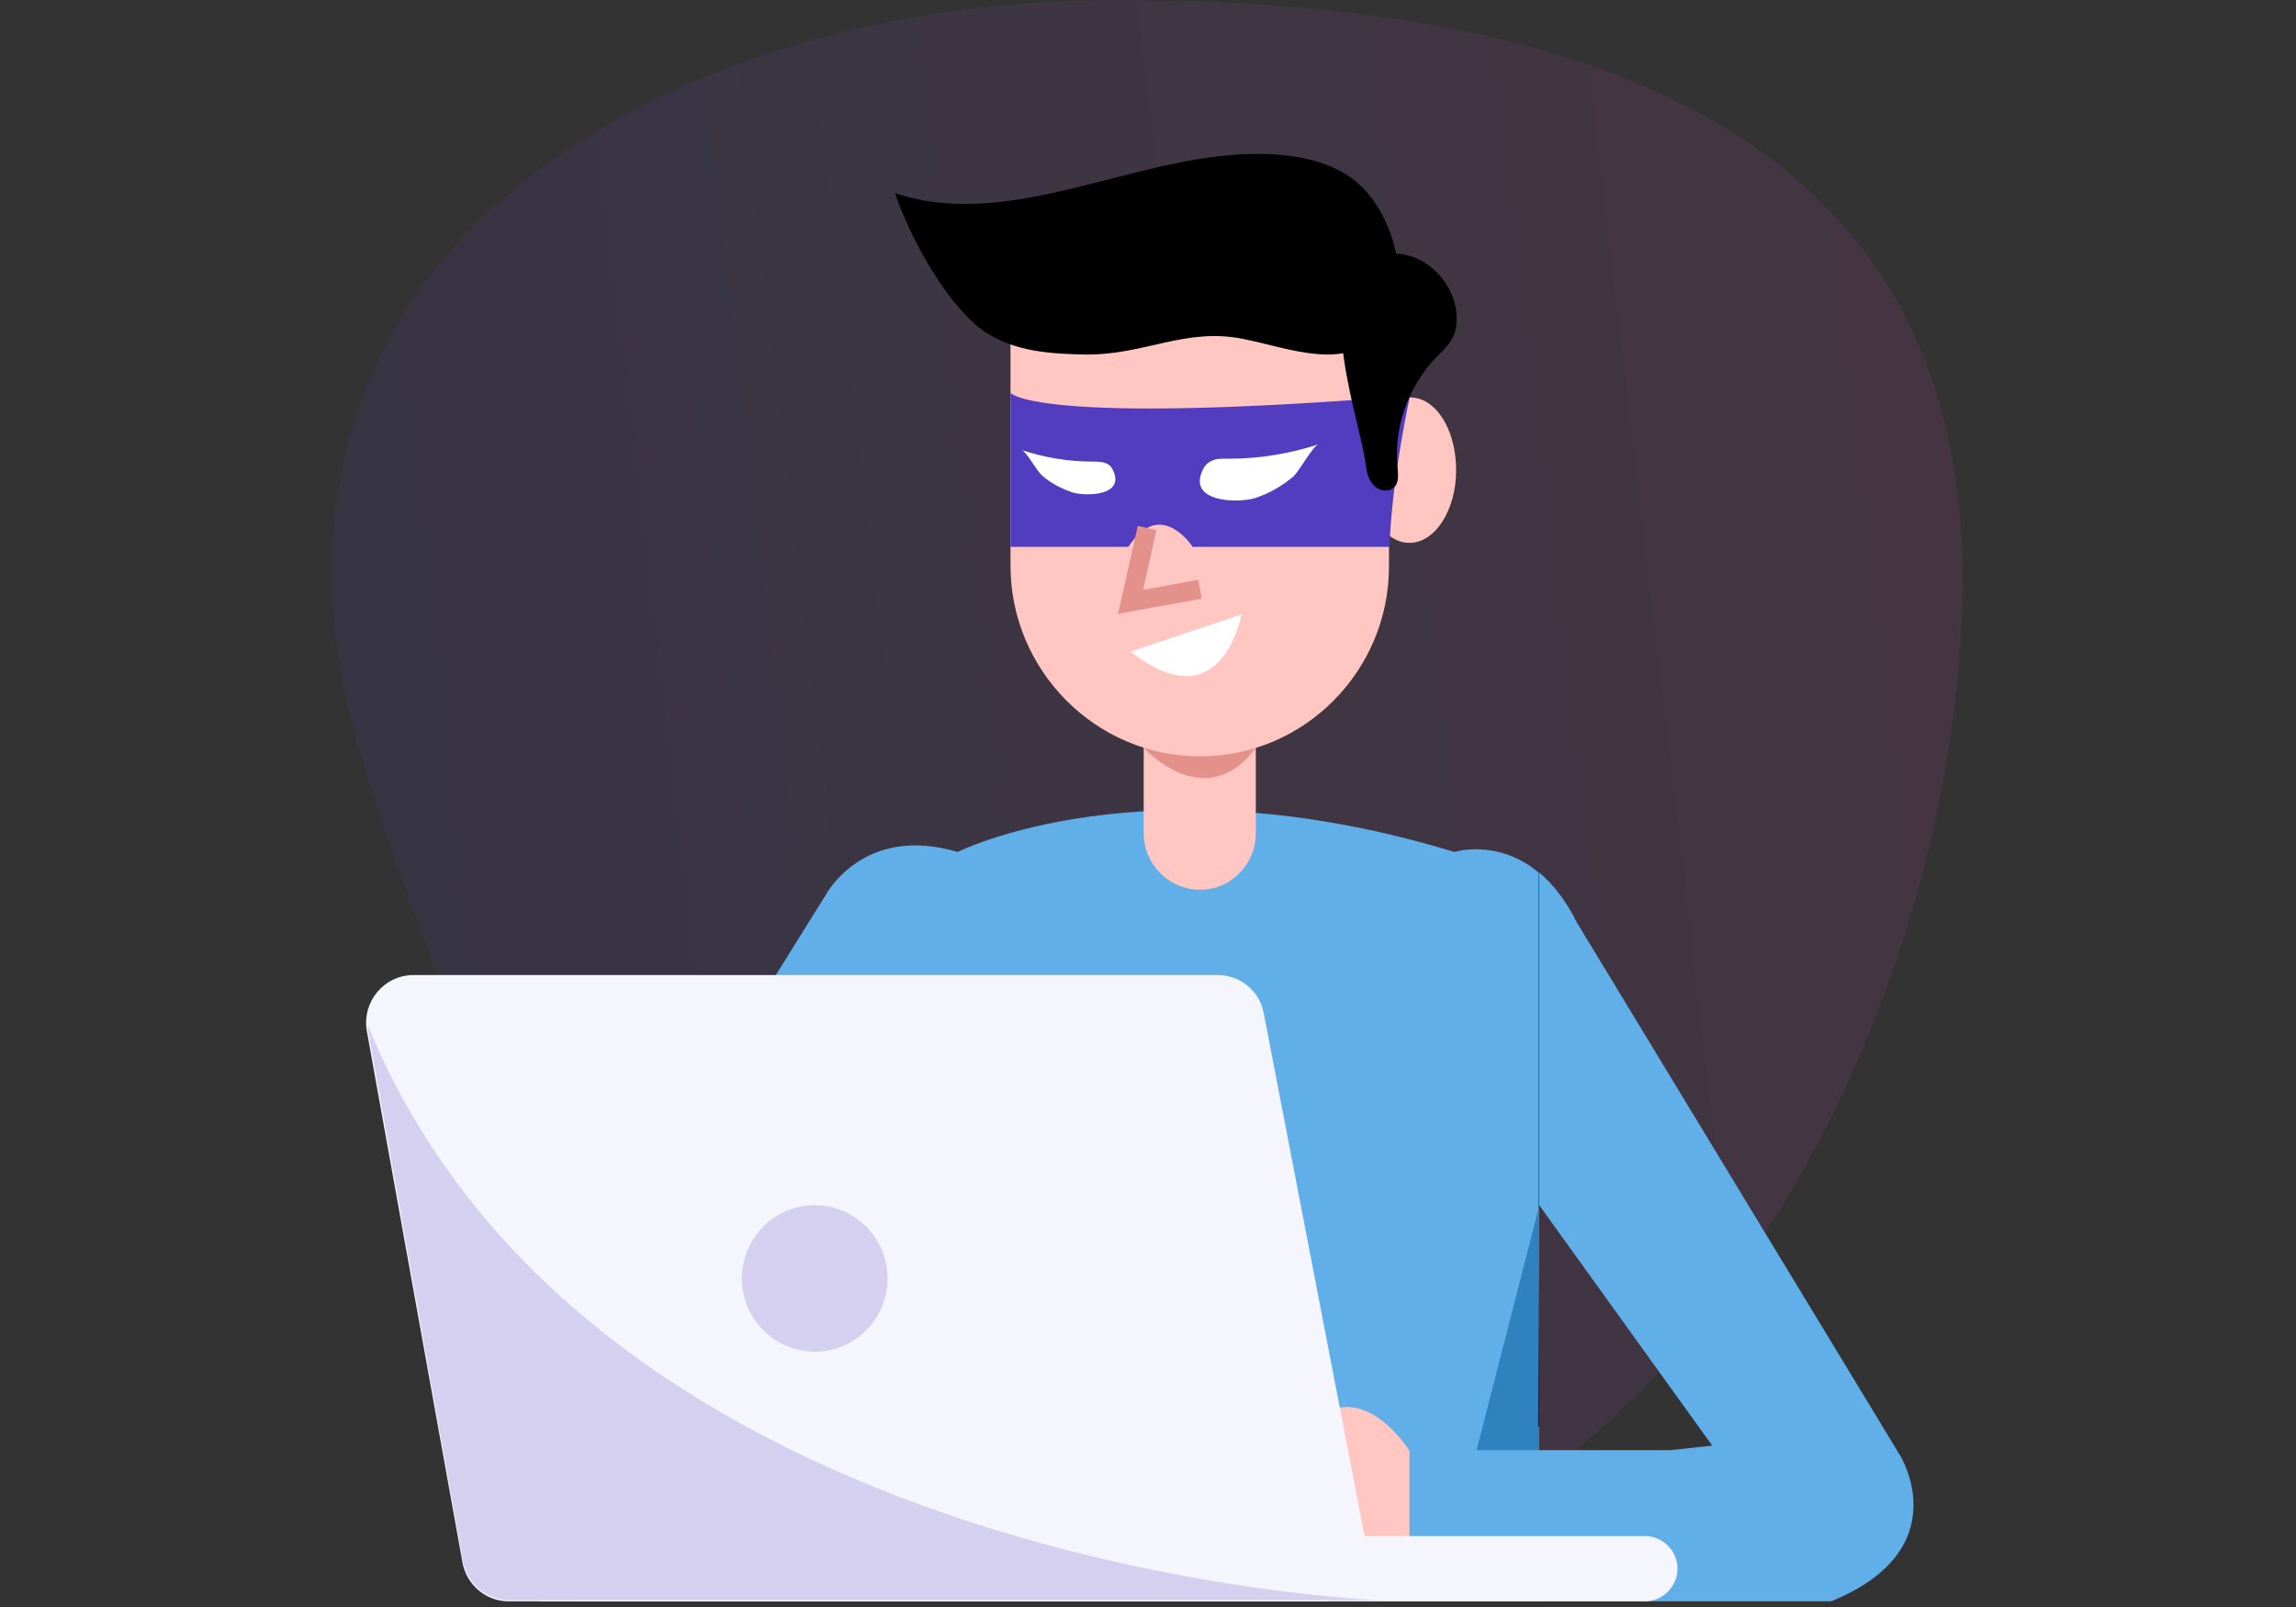 <svg width="120" height="84" viewBox="0 0 120 84" fill="none" xmlns="http://www.w3.org/2000/svg">
<rect x="0" y="0" width="120" height="84" fill="#333333" stroke="none"/>
<g clip-path="url(#clip0_18_108)">
<path d="M62.142 83.58C85.984 83.58 102.496 54.297 102.573 30.39C102.649 6.483 82.145 1.90735e-05 58.304 1.90735e-05C34.462 1.90735e-05 10.63 13.659 19.112 40.292C27.594 66.926 38.3 83.58 62.142 83.58Z" fill="url(#paint0_linear_18_108)" fill-opacity="0.12"/>
<path d="M76.015 44.534C59.834 39.597 50.048 44.534 50.048 44.534C45.14 43.068 43.177 46.748 43.177 46.748L26.282 73.858C22.861 82.984 30.446 83.703 30.446 83.703H46.449H47.579H80.418V74.576H80.358L80.418 66.018V62.996V45.611C78.276 43.816 76.015 44.534 76.015 44.534ZM46.389 75.085H38.804L46.389 63.026V73.858V75.085Z" fill="#60AFE8"/>
<path d="M80.447 63.026V77.658H76.7L80.447 63.026Z" fill="#2F82BD"/>
<path d="M89.49 75.564L87.289 75.803H70.899V83.703H95.706C102.369 80.98 99.305 76.072 99.305 76.072L82.41 48.214C81.816 47.017 81.131 46.18 80.447 45.611V62.996L89.49 75.564Z" fill="#60AFE8"/>
<path d="M73.665 75.833C73.665 75.833 71.078 71.644 68.311 74.606C65.545 77.568 65.634 76.94 65.634 76.94V80.321H73.665V75.833Z" fill="#FFC6C2"/>
<path d="M80.448 66.018L80.388 74.576H80.448V66.018Z" fill="#2A0299"/>
<path d="M62.719 46.509C61.113 46.509 59.775 45.192 59.775 43.546V37.831H65.635V43.546C65.635 45.192 64.326 46.509 62.719 46.509Z" fill="#FFC6C2"/>
<path d="M59.775 39.088C59.775 39.088 62.987 42.649 65.635 39.088H59.775Z" fill="#E4918B"/>
<path d="M62.719 39.537C57.276 39.537 52.814 35.048 52.814 29.572V17.723C52.814 14.282 55.61 11.499 59.001 11.499H66.408C69.829 11.499 72.595 14.312 72.595 17.723V29.602C72.595 35.078 68.163 39.537 62.719 39.537Z" fill="#FFC6C2"/>
<path d="M76.105 24.575C76.105 26.67 75.004 28.376 73.666 28.376C72.327 28.376 71.227 26.67 71.227 24.575C71.227 22.481 72.327 20.775 73.666 20.775C75.034 20.745 76.105 22.451 76.105 24.575Z" fill="#FFC6C2"/>
<path d="M52.814 20.536C52.814 20.536 54.034 22.271 73.695 20.685C73.695 20.685 72.743 24.964 72.624 28.585H62.333C62.333 28.585 60.667 25.982 58.972 28.585H52.814V20.536Z" fill="#523CC0"/>
<path d="M58.168 24.575C58.109 24.426 57.99 24.306 57.871 24.246C57.633 24.127 57.335 24.127 57.068 24.127C55.818 24.127 54.599 23.917 53.409 23.528C53.647 23.618 54.182 24.605 54.45 24.845C54.926 25.264 55.461 25.533 56.056 25.742C56.77 25.952 58.822 25.922 58.168 24.575Z" fill="white"/>
<path d="M62.868 24.545C62.957 24.366 63.076 24.216 63.255 24.127C63.552 23.947 63.909 23.977 64.266 23.977C65.843 23.977 67.419 23.708 68.906 23.229C68.609 23.319 67.925 24.605 67.597 24.904C67.003 25.413 66.319 25.802 65.575 26.042C64.653 26.311 62.035 26.251 62.868 24.545Z" fill="white"/>
<path fill-rule="evenodd" clip-rule="evenodd" d="M59.465 27.489L60.441 27.707L59.743 30.831L62.63 30.307L62.808 31.291L58.438 32.084L59.465 27.489Z" fill="#E4918B"/>
<path d="M59.09 34.061L64.891 32.116C64.891 32.086 63.879 37.831 59.09 34.061Z" fill="white"/>
<path d="M71.048 9.644C70.007 8.686 68.549 8.268 67.151 8.118C60.28 7.4 53.32 12.277 46.776 10.093C47.549 12.397 49.542 16.107 51.595 17.424C53.112 18.381 54.956 18.501 56.74 18.531C59.864 18.561 61.946 17.095 65.01 17.723C66.497 18.022 67.925 18.531 69.442 18.531C74.29 18.471 73.784 12.187 71.048 9.644Z" fill="black"/>
<path d="M72.803 13.265C74.528 13.205 76.075 14.821 76.134 16.556C76.134 16.915 76.104 17.304 75.926 17.633C75.718 18.052 75.361 18.381 75.034 18.71C73.606 20.207 72.832 22.361 73.041 24.426C73.07 24.785 73.13 25.234 72.862 25.473C72.565 25.772 72 25.653 71.732 25.294C71.464 24.964 71.405 24.515 71.345 24.067C70.959 21.463 68.014 13.564 72.803 13.265Z" fill="black"/>
<path d="M21.612 50.967H63.642C64.831 50.967 65.843 51.805 66.051 52.972L71.405 80.74C71.702 82.266 70.542 83.703 68.996 83.703H26.579C25.39 83.703 24.378 82.835 24.17 81.668L19.173 53.9C18.905 52.373 20.065 50.967 21.612 50.967Z" fill="#F5F5FD"/>
<path d="M85.98 83.703H28.424C27.502 83.703 26.728 82.924 26.728 81.997C26.728 81.069 27.502 80.291 28.424 80.291H85.98C86.902 80.291 87.675 81.069 87.675 81.997C87.675 82.924 86.902 83.703 85.98 83.703Z" fill="#F5F5FD"/>
<path d="M42.582 70.656C44.685 70.656 46.39 68.941 46.39 66.826C46.39 64.711 44.685 62.996 42.582 62.996C40.48 62.996 38.775 64.711 38.775 66.826C38.775 68.941 40.48 70.656 42.582 70.656Z" fill="#D6D0F0"/>
<path d="M19.203 53.541C19.203 53.63 19.232 53.75 19.232 53.84L24.2 81.608C24.408 82.775 25.419 83.643 26.609 83.643H28.453H69.025H72.238C72.268 83.672 30.922 82.236 19.203 53.541Z" fill="#D6D0F0"/>
</g>
<defs>
<linearGradient id="paint0_linear_18_108" x1="17.188" y1="83.58" x2="111.196" y2="72.529" gradientUnits="userSpaceOnUse">
<stop stop-color="#473CC2"/>
<stop offset="1" stop-color="#D045AE"/>
</linearGradient>
<clipPath id="clip0_18_108">
<rect width="85.813" height="84" fill="white" transform="translate(17.1)"/>
</clipPath>
</defs>
</svg>

